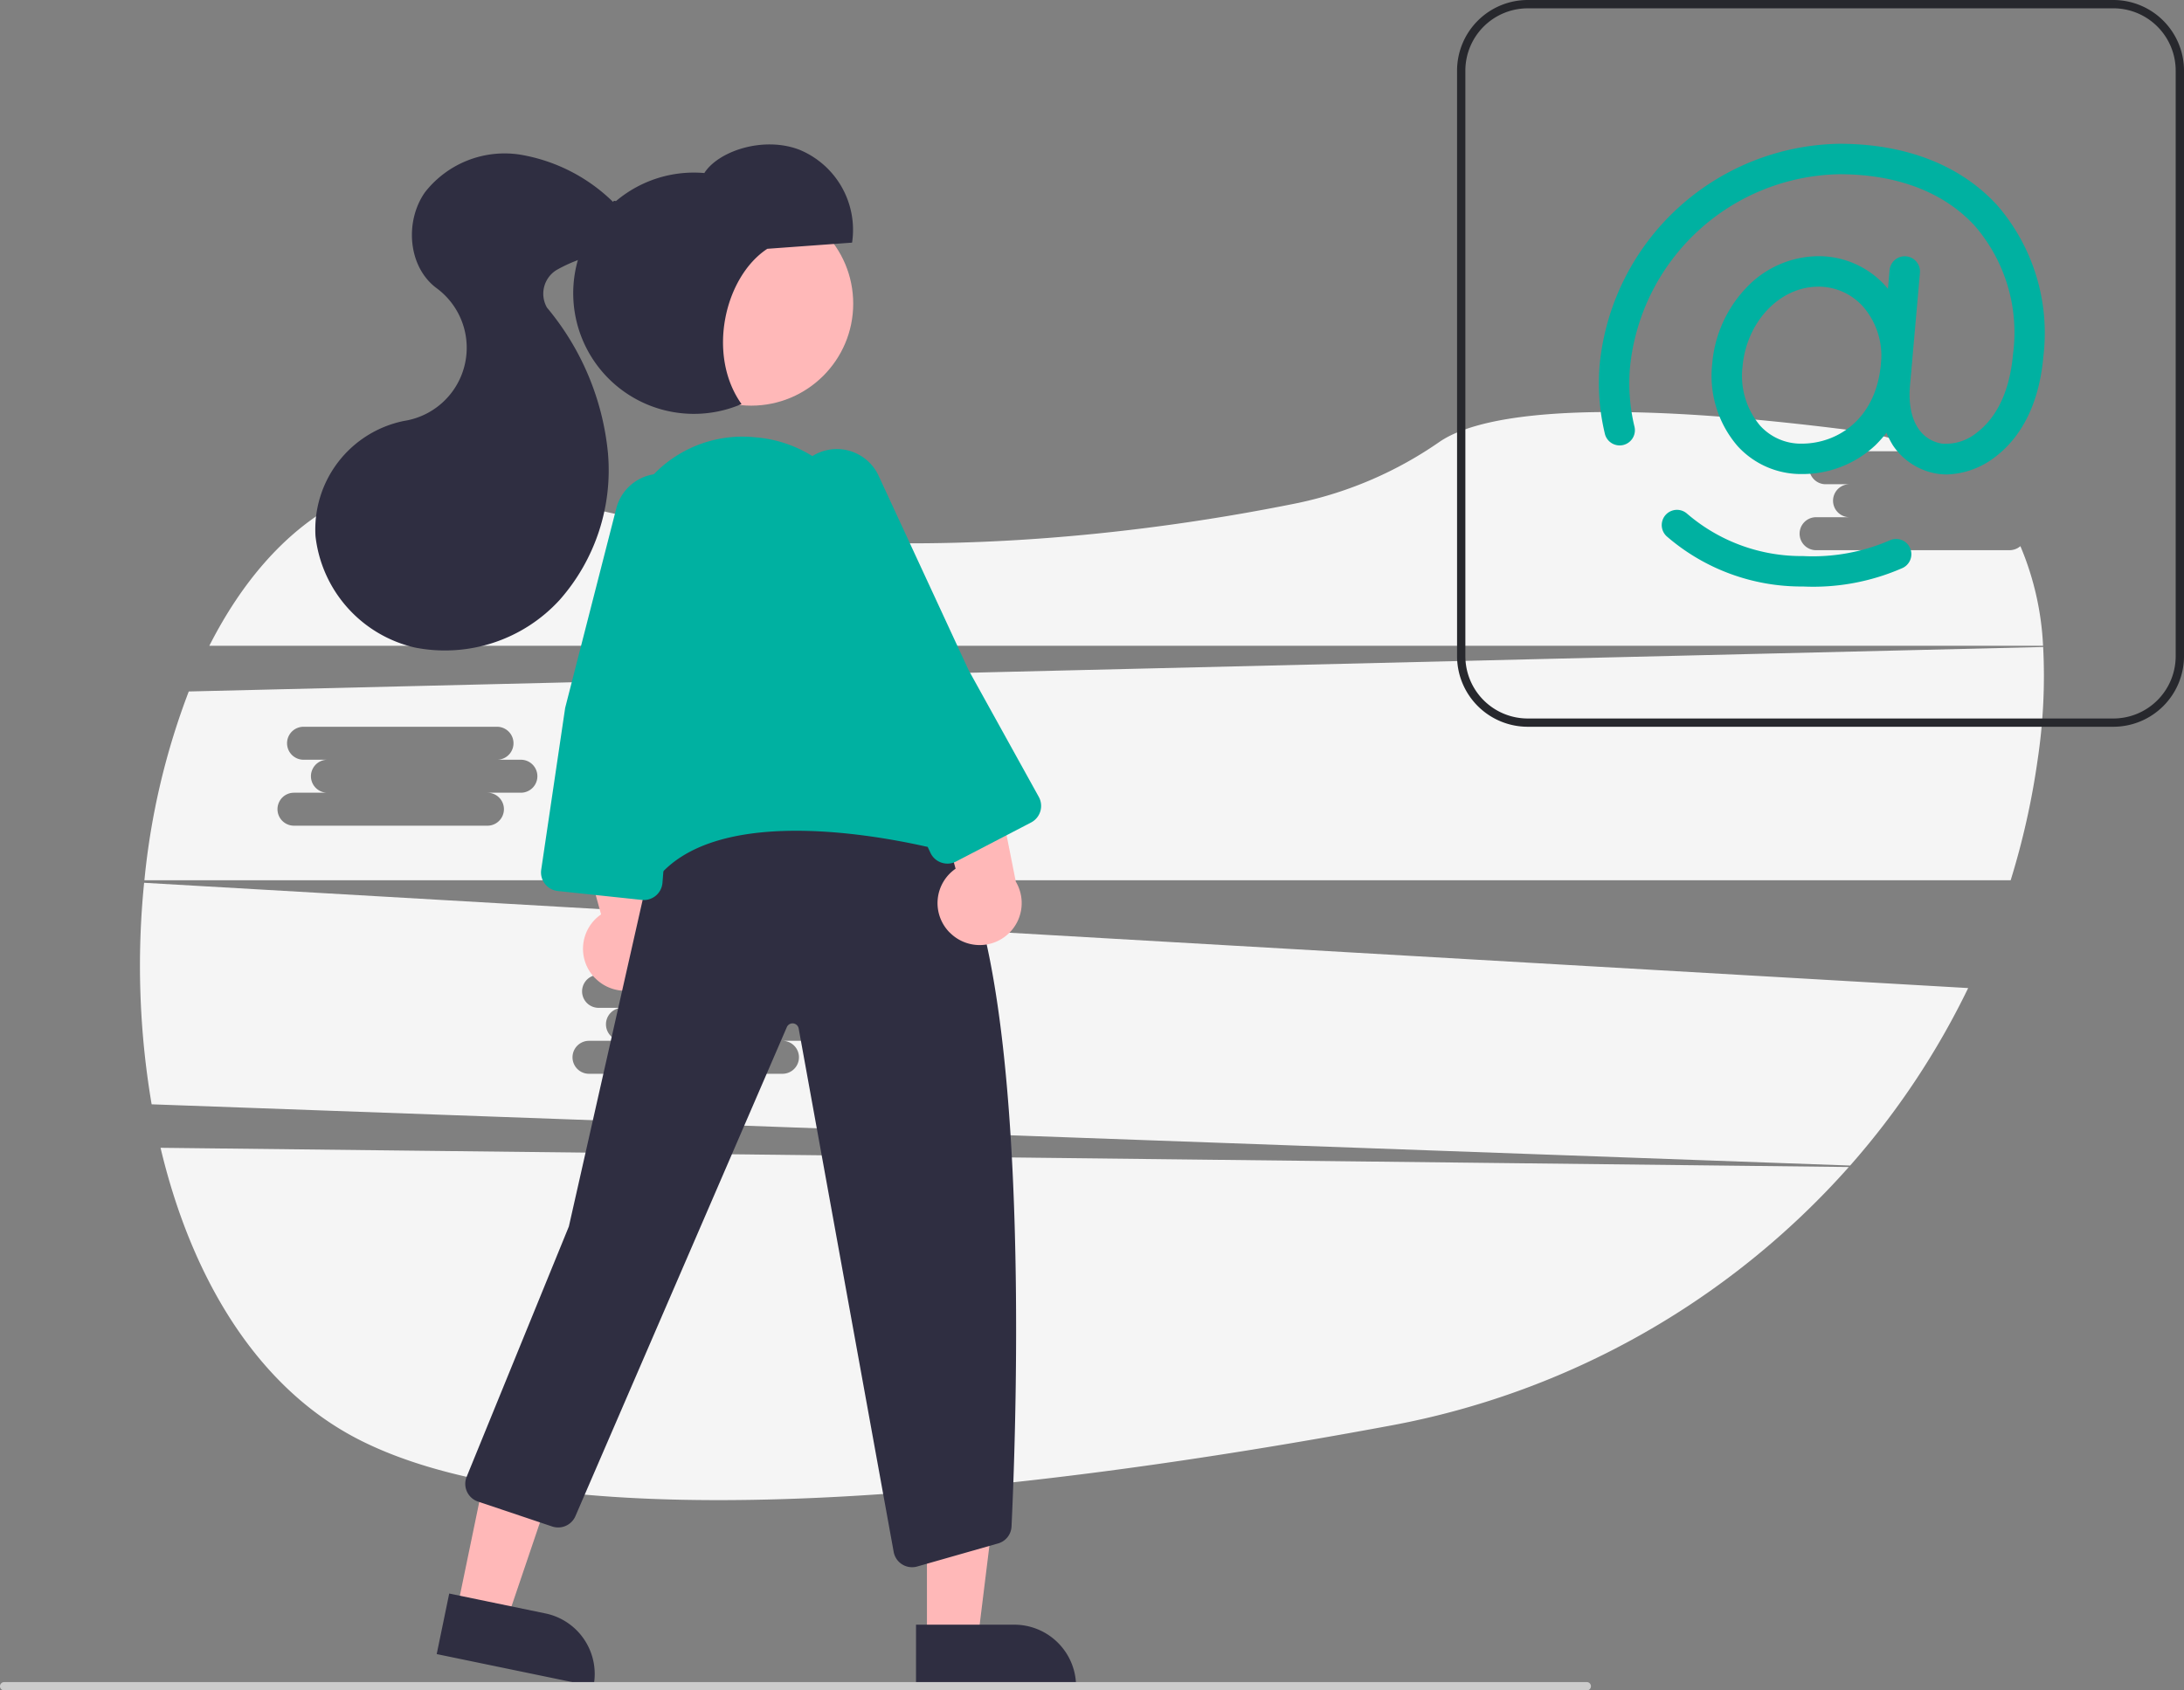 <svg xmlns="http://www.w3.org/2000/svg" width="155.002" height="120" viewBox="0 0 155.002 120">
  <rect x="0" y="0" width="155.002" height="120" fill="#808080" stroke="none"/>
  <g id="Group_1138" data-name="Group 1138" transform="translate(0 -15)">
    <path id="Path_3103" data-name="Path 3103" d="M63.3,474.07c2.138,9.013,6.665,16.8,13.819,20.58,14.867,7.848,48.4,3.8,73.419-.85a57.493,57.493,0,0,0,32.583-18.366Z" transform="translate(-51.906 -377.589)" fill="#f5f5f5"/>
    <path id="Path_3104" data-name="Path 3104" d="M219.125,53.886H205.4a1.17,1.17,0,1,1,0-2.341h2.374a1.17,1.17,0,1,1,0-2.341h-1.695a1.17,1.17,0,1,1,0-2.341h7.166a19.169,19.169,0,0,0-5.59-1.52c-19.54-2.475-26.517-.838-28.978.85a27.559,27.559,0,0,1-10.043,4.341c-12.057,2.45-34.6,5.4-55.04-.947-10.157-3.158-17.706,2.177-22.23,11.087H221.509A20.669,20.669,0,0,0,219.9,53.6,1.19,1.19,0,0,1,219.125,53.886Z" transform="translate(-76.509 0.171)" fill="#f5f5f5"/>
    <path id="Path_3105" data-name="Path 3105" d="M51.738,319.2a58.83,58.83,0,0,0,.533,15.725l120.546,4.347a55.807,55.807,0,0,0,8.376-12.6Zm47.678,11.217H97.042a1.17,1.17,0,1,1,0,2.341H83.312a1.17,1.17,0,1,1,0-2.341h2.374a1.17,1.17,0,1,1,0-2.341H83.991a1.17,1.17,0,1,1,0-2.341h13.73a1.17,1.17,0,1,1,0,2.341h1.695a1.17,1.17,0,1,1,0,2.341Z" transform="translate(-41.509 -241.531)" fill="#f5f5f5"/>
    <path id="Path_3106" data-name="Path 3106" d="M188.757,181.38,57.148,184.538A51.253,51.253,0,0,0,54,197.939H186.451a54.787,54.787,0,0,0,1.913-8.543A39.924,39.924,0,0,0,188.757,181.38ZM80.719,191.725H78.345a1.17,1.17,0,1,1,0,2.341H64.615a1.17,1.17,0,1,1,0-2.341h2.374a1.17,1.17,0,1,1,0-2.341H65.294a1.17,1.17,0,1,1,0-2.341h13.73a1.17,1.17,0,1,1,0,2.341h1.695a1.17,1.17,0,1,1,0,2.341Z" transform="translate(-43.751 -120.451)" fill="#f5f5f5"/>
    <path id="Path_3086" data-name="Path 3086" d="M223.145,412.246h3.614l1.719-13.941h-5.334Z" transform="translate(-157.358 -280.88)" fill="#ffb8b8"/>
    <path id="Path_3087" data-name="Path 3087" d="M0,0H11.359V4.389H4.389A4.389,4.389,0,0,1,0,0Z" transform="translate(76.371 134.723) rotate(179.997)" fill="#2f2e41"/>
    <path id="Path_3088" data-name="Path 3088" d="M110,405.9l3.54.732,4.507-13.3-5.224-1.08Z" transform="translate(-77.572 -276.611)" fill="#ffb8b8"/>
    <path id="Path_3089" data-name="Path 3089" d="M0,0H11.359V4.389H4.389A4.389,4.389,0,0,1,0,0H0Z" transform="translate(42.117 134.722) rotate(-168.318)" fill="#2f2e41"/>
    <path id="Path_3090" data-name="Path 3090" d="M470.463,472.337a2.965,2.965,0,0,1,.425-4.526l-2.8-10.155,5.208,1.688,1.865,9.384a2.981,2.981,0,0,1-4.693,3.608Z" transform="translate(-428.229 -387.899)" fill="#ffb8b8"/>
    <path id="Path_3091" data-name="Path 3091" d="M476.609,516.392a1.325,1.325,0,0,1-1.31-1.115l-6.736-37.116a.442.442,0,0,0-.843-.108l-15.006,34.719a1.335,1.335,0,0,1-1.64.731l-5.271-1.771a1.327,1.327,0,0,1-.806-1.759l7.255-17.772,6.057-26.814.043-.033c.117-.089,11.769-8.786,19.731-1.829,7.286,6.366,5.93,42.743,5.585,49.971a1.316,1.316,0,0,1-1.008,1.223l-5.727,1.634A1.348,1.348,0,0,1,476.609,516.392Z" transform="translate(-411.878 -390.137)" fill="#2f2e41"/>
    <circle id="Ellipse_67" data-name="Ellipse 67" cx="7.241" cy="7.241" r="7.241" transform="translate(46.072 29.315)" fill="#ffb8b8"/>
    <path id="Path_3092" data-name="Path 3092" d="M555.8,461.337a2.965,2.965,0,0,1,.425-4.526l-2.8-10.155,5.208,1.688,1.865,9.384a2.981,2.981,0,0,1-4.693,3.608Z" transform="translate(-488.405 -380.142)" fill="#ffb8b8"/>
    <path id="Path_3093" data-name="Path 3093" d="M482.138,409.367a.771.771,0,0,1-.293-.058c-3.058-1.243-.62-25.505-.514-26.538l.012-.044q.114-.259.229-.507a8.741,8.741,0,0,1,8.865-5.11,8.993,8.993,0,0,1,8,6.641l5.666,20.76a1.326,1.326,0,0,1-1.568,1.644c-4.408-.985-15.092-2.733-19.075,2.29C482.969,409.062,482.534,409.367,482.138,409.367Z" transform="translate(-436.851 -331.067)" fill="#00b1a1"/>
    <path id="Path_3094" data-name="Path 3094" d="M534.4,409.484a1.334,1.334,0,0,1-.427-.071,1.316,1.316,0,0,1-.776-.693l-4.931-10.513-4.8-13.812a3.273,3.273,0,0,1,.838-3.443h0a3.267,3.267,0,0,1,5.213,1l6.385,13.794,4.982,9a1.327,1.327,0,0,1-.549,1.82l-5.326,2.77a1.32,1.32,0,0,1-.61.15Z" transform="translate(-467.16 -333.177)" fill="#00b1a1"/>
    <path id="Path_3095" data-name="Path 3095" d="M470.437,416.257a1.316,1.316,0,0,1-.143-.008l-5.97-.633a1.327,1.327,0,0,1-1.172-1.513l1.7-11.487,3.629-14.164a3.273,3.273,0,0,1,2.6-2.407h0a3.267,3.267,0,0,1,3.794,3.712l-2.3,15.026-.818,10.253a1.327,1.327,0,0,1-1.319,1.221Z" transform="translate(-424.741 -337.365)" fill="#00b1a1"/>
    <path id="Path_3096" data-name="Path 3096" d="M484.665,314.11l6.018-.438a6.151,6.151,0,0,0-3.753-6.6c-2.565-.974-5.748.108-6.734,1.66a8.564,8.564,0,1,0,2.641,16.4C480.354,321.647,481.629,316.107,484.665,314.11Z" transform="translate(-430.209 -281.448)" fill="#2f2e41"/>
    <path id="Path_3097" data-name="Path 3097" d="M429.924,312.36a12.32,12.32,0,0,0-6.661-3.371,7.168,7.168,0,0,0-6.7,2.694c-1.446,2.075-1.194,5.3.84,6.8a5.256,5.256,0,0,1-2.334,9.423,7.862,7.862,0,0,0-6.266,8.183,9.168,9.168,0,0,0,7.047,7.9,11.03,11.03,0,0,0,10.278-3.377,13.906,13.906,0,0,0,3.427-10.464,18.93,18.93,0,0,0-4.323-10.288,1.977,1.977,0,0,1,.669-2.665,10.3,10.3,0,0,1,2.856-1.1,3.078,3.078,0,0,0,2.2-1.956C431.177,313.134,430.042,311.965,429.924,312.36Z" transform="translate(-386.411 -283.022)" fill="#2f2e41"/>
    <g id="Group_1139" data-name="Group 1139" transform="translate(-2.488 15)">
      <path id="Path_3098" data-name="Path 3098" d="M738.682,272.633H697.114a5.017,5.017,0,0,1-5.012-5.012V226.053a5.018,5.018,0,0,1,5.012-5.012h41.569a5.017,5.017,0,0,1,5.012,5.012v41.569A5.018,5.018,0,0,1,738.682,272.633Zm-41.569-51a4.427,4.427,0,0,0-4.422,4.422v41.569a4.427,4.427,0,0,0,4.422,4.422h41.569a4.427,4.427,0,0,0,4.422-4.422V226.053a4.427,4.427,0,0,0-4.422-4.422Z" transform="translate(-586.204 -221.041)" fill="#27282d"/>
      <path id="Path_3099" data-name="Path 3099" d="M759.8,298.194a6.086,6.086,0,0,1-4.546-1.978,7.64,7.64,0,0,1-1.807-5.85,8.881,8.881,0,0,1,2.38-5.356,7.105,7.105,0,0,1,5.145-2.282,6.387,6.387,0,0,1,4.762,2.1,7.493,7.493,0,0,1,1.84,5.729h0a8.549,8.549,0,0,1-2.566,5.61A7.571,7.571,0,0,1,759.8,298.194Zm1.172-13.3c-2.732,0-5.092,2.489-5.372,5.666a5.484,5.484,0,0,0,1.248,4.2,3.9,3.9,0,0,0,2.951,1.276c2.549,0,5.276-1.752,5.621-5.666h0a5.33,5.33,0,0,0-1.281-4.079,4.249,4.249,0,0,0-3.167-1.4Zm5.525,5.571Z" transform="translate(-629.44 -264.542)" fill="#00b1a1"/>
      <path id="Path_3100" data-name="Path 3100" d="M750.915,279.128a4.12,4.12,0,0,1-.719-.062,4.669,4.669,0,0,1-3.089-2.008,6.809,6.809,0,0,1-.938-4.431l.705-8a1.081,1.081,0,0,1,2.154.19l-.705,8c-.2,2.295.639,3.835,2.25,4.121a3.465,3.465,0,0,0,2.526-.805c1-.767,2.254-2.352,2.535-5.549a11.573,11.573,0,0,0-2.71-9.1c-2.2-2.4-5.523-3.668-9.619-3.668a15.216,15.216,0,0,0-14.848,13.648,13.13,13.13,0,0,0,.3,4.226,1.081,1.081,0,1,1-2.1.506,15.286,15.286,0,0,1-.354-4.921,17.383,17.383,0,0,1,17-15.621c4.718,0,8.6,1.511,11.213,4.37a13.853,13.853,0,0,1,3.269,10.753c-.35,3.979-2.028,6.044-3.374,7.075a5.9,5.9,0,0,1-3.5,1.279Z" transform="translate(-610.279 -245.448)" fill="#00b1a1"/>
      <path id="Path_3101" data-name="Path 3101" d="M751.369,349.226a14.6,14.6,0,0,1-9.668-3.559,1.081,1.081,0,0,1,1.428-1.623,12.435,12.435,0,0,0,8.24,3.021,13.724,13.724,0,0,0,6.174-1.121,1.081,1.081,0,1,1,.837,1.993A15.747,15.747,0,0,1,751.369,349.226Z" transform="translate(-620.921 -307.591)" fill="#00b1a1"/>
    </g>
    <path id="Path_3102" data-name="Path 3102" d="M445.516,677.549H333.193a.295.295,0,0,1,0-.59H445.516a.295.295,0,1,1,0,.59Z" transform="translate(-332.898 -542.549)" fill="#ccc"/>
  </g>
</svg>
